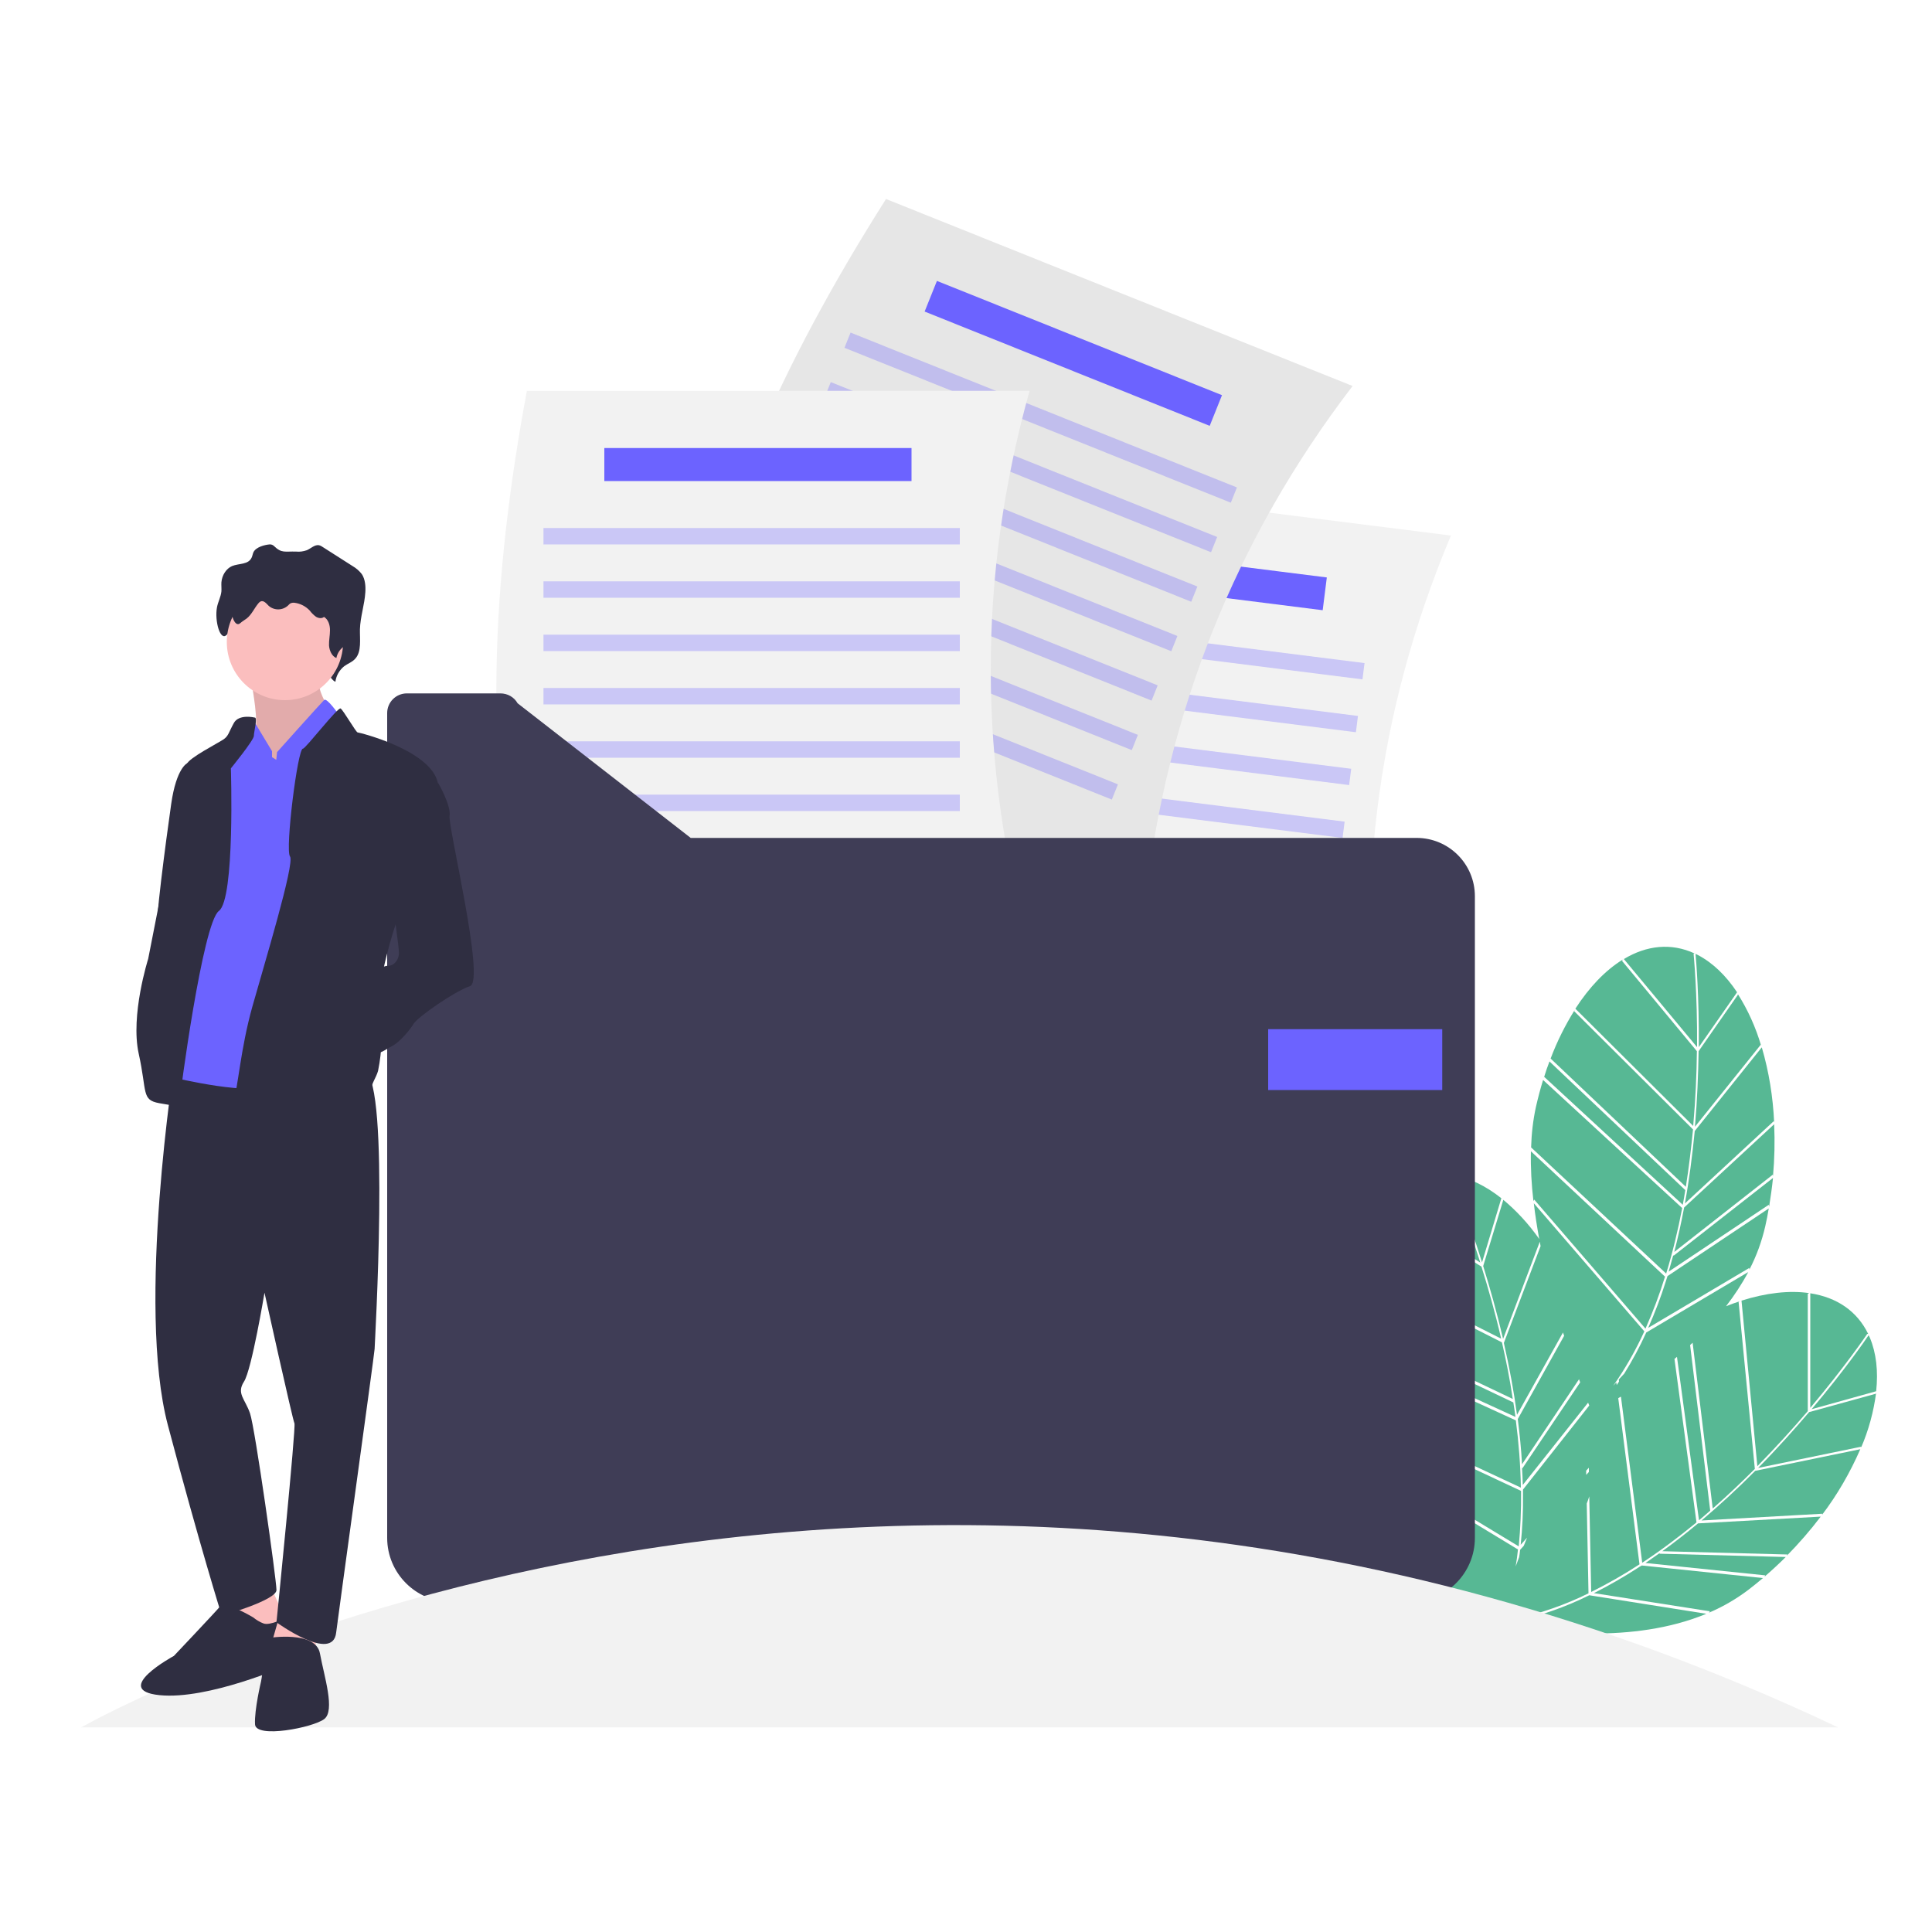 <?xml version="1.0" encoding="utf-8"?>
<!-- Generator: Adobe Illustrator 19.0.0, SVG Export Plug-In . SVG Version: 6.00 Build 0)  -->
<svg version="1.1" id="图层_1" xmlns="http://www.w3.org/2000/svg" xmlns:xlink="http://www.w3.org/1999/xlink" x="0px" y="0px"
	 viewBox="0 0 1000 1000" style="enable-background:new 0 0 1000 1000;" xml:space="preserve">
<style type="text/css">
	.st0{fill:#57B894;}
	.st1{fill:#F2F2F2;}
	.st2{fill:#6C63FF;}
	.st3{opacity:0.3;fill:#6C63FF;enable-background:new    ;}
	.st4{fill:#E6E6E6;}
	.st5{fill:#3F3D56;}
	.st6{fill:#FBBEBE;}
	.st7{opacity:0.1;enable-background:new    ;}
	.st8{fill:#2F2E41;}
</style>
<g id="_x23_chart_x28_have_x5B_folder_x2C_paper_x5D__x29_">
	<path class="st0" d="M879.2,544.1c-0.2,11.8-0.7,25.1-1.9,39.1l34.1-42.5l0.2,0.7c-2.8-9.6-6.9-18.7-12.3-27.2l0.3,0.6L879.2,544.1
		z"/>
	<path class="st0" d="M879.3,542l19.8-28.4c-5.7-8.6-12.5-15.2-20.3-19.3c-0.4-0.2-0.8-0.4-1.2-0.6
		C877.9,496.9,879.5,515.7,879.3,542z"/>
	<path class="st0" d="M915.7,624.5c0.8-5,1.5-9.9,2-14.8L866.2,650l-0.1-0.4c-0.8,2.9-1.6,5.8-2.4,8.6l51.8-34.6L915.7,624.5z"/>
	<path class="st0" d="M872.1,622.9l46-42.6l0.2,0.7c-0.6-13.2-2.7-26.3-6.4-38.9l-34.7,43.3C875.9,598.4,874.3,610.9,872.1,622.9z"
		/>
	<path class="st0" d="M876.3,584.6l-61.5-61.2l0.3-0.7c-5,8-9.2,16.4-12.5,25.2l70,66.4C874.2,604,875.4,593.9,876.3,584.6z"/>
	<path class="st0" d="M871,623.6c0.5-2.5,0.9-5.1,1.3-7.6L802,549.4l0.3-0.8c-1.2,3.1-2.3,6.3-3.3,9.6l0.3-0.8L871,623.6z"/>
	<path class="st0" d="M866.6,648l51-40l0.1,0.8c0.8-8.9,1-17.9,0.6-26.9L871.7,625C870.2,633,868.5,640.6,866.6,648z"/>
	<path class="st0" d="M794.1,620.9l57.6,66.8c3.9-8.8,7.3-17.8,10.1-26.9l-69.4-64.9c-0.2,8.6,0.3,17.2,1.3,25.8L794.1,620.9z"/>
	<path class="st0" d="M876.6,493.7l0.5-0.2c-12.1-5.6-24.8-4.2-36.6,2.9l37.9,45.6C878.6,513.6,876.6,494,876.6,493.7z"/>
	<path class="st0" d="M862.3,663c-2.6,8.3-5.7,16.4-9.2,24.3l52.3-31l0.1,0.8c3.7-7.1,6.4-14.6,8.2-22.4c0.7-3.1,1.3-6.1,1.8-9.2
		l-52.4,35C862.8,661.3,862.6,662.2,862.3,663z"/>
	<path class="st0" d="M878.3,544.1l-38.7-46.7l0.3-0.7c-8.9,5.5-17.2,14.1-24.5,25.4l61,60.7C877.6,568.9,878.2,555.8,878.3,544.1z"
		/>
	<path class="st0" d="M862.4,659.2c3.4-11.1,6.1-22.4,8.3-33.9L798.7,559c-1.4,4.5-2.6,9.1-3.7,13.9c-1.5,6.9-2.3,13.9-2.5,21
		L862.4,659.2L862.4,659.2z"/>
	<path class="st0" d="M936.4,730.9c-7.7,9-16.5,18.9-26.4,28.9l53.4-11l-0.2,0.7c4-9.2,6.6-18.8,7.9-28.8l-0.2,0.7L936.4,730.9z"/>
	<path class="st0" d="M967.8,692.3c-0.2-0.4-0.4-0.8-0.6-1.2c-1.8,2.7-12.5,18.2-29.5,38.3l33.4-9.3
		C972.2,709.8,971.2,700.4,967.8,692.3z"/>
	<path class="st0" d="M859,803.9c-2.5,1.7-4.9,3.4-7.3,5.1l62,6.4l-0.4,0.7c3.8-3.3,7.5-6.7,11-10.2l-65.3-1.7L859,803.9z"/>
	<path class="st0" d="M880.7,787l62.6-3.5l-0.3,0.7c8-10.5,14.6-22,19.9-34.1l-54.4,11.2C899.2,770.7,889.9,779.2,880.7,787z"/>
	<path class="st0" d="M860.4,802.9l64.8,1.7l-0.4,0.7c6.3-6.4,12.2-13.2,17.6-20.3l-63.5,3.5C872.8,793.6,866.6,798.4,860.4,802.9z"
		/>
	<path class="st0" d="M783.3,839.4c0.4-0.5,0.9-1,1.3-1.5c13-2.9,25.7-7.3,37.6-13.2l-0.9-46.5c0.5-1.2,0.9-2.4,1.3-3.7l1,49.5
		c8.6-4.3,16.9-9,25-14.3l-11-86c0.4-0.3,0.9-0.5,1.4-0.8l11,85.9l0.1,0c9.7-6.4,19-13.4,28-20.8l-11.4-84.6
		c0.4-0.4,0.9-0.7,1.3-1.1l11.4,84.6c2-1.7,3.9-3.3,5.8-5l-10.4-85.7c0.4-0.4,0.9-0.8,1.3-1.2l10.4,85.8
		c7.9-6.9,15.2-13.9,21.8-20.5l-8.4-86.4l0.7-0.4c-2.4,0.8-4.8,1.6-7.2,2.6c4.3-5.6,8.2-11.5,11.5-17.7l-52.8,31.3
		c-3.3,7.3-7.2,14.5-11.4,21.3c-0.9,1-1.9,2-2.8,3l0.1,1.1c-0.4,0.6-0.8,1.2-1.2,1.8l-0.2-1.4c-0.5,0.6-1,1.2-1.6,1.8
		c6.2-8.9,11.6-18.3,16.1-28.2l-57.2-66.3c0.7,6.2,1.7,12.4,2.8,18.5c-5.4-7.7-11.8-14.7-19.1-20.7l0.5,0.5l-10.4,34.2
		c3.5,11.3,7.1,24.1,10.3,37.7l19-50.3c0.1,0.8,0.3,1.5,0.4,2.3l-19,50.1c2.9,12.8,5.2,25.2,6.8,37.2l23.8-42.6
		c0.2,0.6,0.4,1.2,0.6,1.7l-24,43.1c1,8,1.8,15.8,2.2,23.4l29.5-44c0.2,0.5,0.4,1.1,0.6,1.6l-29.9,44.5l-0.2-0.3
		c0.2,3,0.3,6,0.4,8.9L822,726c0.2,0.6,0.4,1.1,0.6,1.5L788.3,771c0,0.9,0,1.8,0,2.7c0.1,8.7-0.3,17.3-1.2,25.9l3.3-3.7
		c-0.6,1.4-1.1,2.8-1.7,4.2l-1.9,2.1c-0.1,1.3-0.3,2.6-0.5,3.8c-0.6,1.6-1.2,3.2-1.8,4.8c0.5-2.9,0.9-5.9,1.2-8.8l-74.9-45.4
		c21.6,47,59.6,90.7,62.1,93.5c1.6-3.5,3.1-7.1,4.4-10.8c0.4-0.1,0.9-0.1,1.3-0.2c-0.2,0.4-0.3,0.9-0.5,1.3c-0.2,0-0.5,0.1-0.7,0.1
		c0.2,0,0.4,0.1,0.6,0.1c-0.9,2.6-1.9,5.1-3,7.6c1.5-1.5,3.7-3.9,6.5-6.9c17.2,3.3,63.4,9.9,101.7-6l-60.6-9.6
		C810.1,831.9,796.9,836.5,783.3,839.4z M821,761.2l1.4-1.5l0,2.2l-1.4,1.5L821,761.2z"/>
	<path class="st0" d="M966.5,690.4l0.5,0.1c-5.8-12-16.4-19-30-21.1l0,59.3C955.3,707,966.3,690.7,966.5,690.4z"/>
	<path class="st0" d="M847.5,811.7c-7.3,4.7-14.8,9-22.5,12.9L885,834l-0.4,0.7c7.3-3.1,14.3-7.2,20.6-12c2.5-1.9,4.9-3.9,7.3-5.9
		l-62.7-6.5C849,810.7,848.2,811.2,847.5,811.7z"/>
	<path class="st0" d="M909.6,758.9c9.7-9.9,18.5-19.6,26.1-28.5l0-60.7l0.7-0.4c-10.3-1.5-22.3-0.1-35,3.9L909.6,758.9z"/>
	<path class="st0" d="M777.1,620.2c-8.1-6.4-16.6-10.6-25.2-12c-0.5-0.1-0.9-0.1-1.3-0.2c1.3,3,8.7,20.3,16.5,45.4L777.1,620.2z"/>
	<path class="st0" d="M777.4,694.8L700,655.6l0-0.8c-2.3,9.1-3.6,18.4-4.1,27.8l87.1,41.5C781.5,713.8,779.5,703.9,777.4,694.8z"/>
	<path class="st0" d="M783.3,725.9l-87.5-41.7l0-0.8c-0.1,3.3-0.2,6.7-0.1,10.1l0-0.8l88.7,40.7C784.1,731,783.7,728.4,783.3,725.9z
		"/>
	<path class="st0" d="M787.3,771.7l-86-40.3c2.5,8.2,5.6,16.3,9.2,24.2l0.1-0.9l75.5,45.7C787,790.9,787.4,781.3,787.3,771.7z"/>
	<path class="st0" d="M749.6,608.2l0.4-0.4c-13.2-1.6-24.8,3.7-33.9,14l50.1,31.7C757.7,626.5,749.7,608.5,749.6,608.2z"/>
	<path class="st0" d="M766.8,655.6l-51.3-32.4l0.1-0.8c-6.7,7.9-12,18.7-15.4,31.7l76.8,38.8C773.9,679.4,770.3,666.8,766.8,655.6z"
		/>
	<path class="st0" d="M787.2,770c-0.2-11.6-1.1-23.2-2.6-34.8l-88.9-40.8c0.1,4.7,0.4,9.5,0.8,14.4c0.7,7,2.1,14,4.1,20.7L787.2,770
		L787.2,770z"/>
	<path class="st1" d="M714.8,564l-258.1-32.5c-11.7-97.3,6-192.3,36.2-286.8L751,277.2C712,369.9,700.6,465.5,714.8,564z"/>
	
		<rect x="527.2" y="288.9" transform="matrix(-0.992 -0.125 0.125 -0.992 1171.492 668.337)" class="st2" width="159" height="17.1"/>
	
		<rect x="491.1" y="329.5" transform="matrix(-0.992 -0.125 0.125 -0.992 1151.198 739.893)" class="st3" width="215.5" height="8.5"/>
	
		<rect x="487.6" y="356.9" transform="matrix(-0.992 -0.125 0.125 -0.992 1140.9 793.996)" class="st3" width="215.5" height="8.5"/>
	
		<rect x="484.2" y="384.3" transform="matrix(-0.992 -0.125 0.125 -0.992 1130.602 848.1)" class="st3" width="215.5" height="8.5"/>
	
		<rect x="480.7" y="411.7" transform="matrix(-0.992 -0.125 0.125 -0.992 1120.304 902.204)" class="st3" width="215.5" height="8.5"/>
	
		<rect x="477.3" y="439" transform="matrix(-0.992 -0.125 0.125 -0.992 1110.006 956.307)" class="st3" width="215.5" height="8.5"/>
	
		<rect x="473.8" y="466.4" transform="matrix(-0.992 -0.125 0.125 -0.992 1099.708 1010.411)" class="st3" width="215.5" height="8.5"/>
	
		<rect x="470.4" y="493.8" transform="matrix(-0.992 -0.125 0.125 -0.992 1089.41 1064.515)" class="st3" width="215.5" height="8.5"/>
	<path class="st4" d="M592.6,468.1l-241.5-96.8c13.3-97.1,54.4-184.5,107.5-268.3l241.5,96.8C639,279.6,603.7,369.3,592.6,468.1z"/>
	
		<rect x="476" y="174.3" transform="matrix(-0.928 -0.372 0.372 -0.928 1003.029 559.233)" class="st2" width="159" height="17.1"/>
	
		<rect x="430.9" y="211.8" transform="matrix(-0.928 -0.372 0.372 -0.928 958.159 617.037)" class="st3" width="215.5" height="8.5"/>
	
		<rect x="420.6" y="237.4" transform="matrix(-0.928 -0.372 0.372 -0.928 928.837 662.601)" class="st3" width="215.5" height="8.5"/>
	
		<rect x="410.3" y="263" transform="matrix(-0.928 -0.372 0.372 -0.928 899.515 708.166)" class="st3" width="215.5" height="8.5"/>
	
		<rect x="400.1" y="288.6" transform="matrix(-0.928 -0.372 0.372 -0.928 870.193 753.73)" class="st3" width="215.5" height="8.5"/>
	
		<rect x="389.8" y="314.3" transform="matrix(-0.928 -0.372 0.372 -0.928 840.871 799.295)" class="st3" width="215.5" height="8.5"/>
	
		<rect x="379.5" y="339.9" transform="matrix(-0.928 -0.372 0.372 -0.928 811.549 844.859)" class="st3" width="215.5" height="8.5"/>
	
		<rect x="369.3" y="365.5" transform="matrix(-0.928 -0.372 0.372 -0.928 782.227 890.423)" class="st3" width="215.5" height="8.5"/>
	<path class="st1" d="M532.9,491.4H272.7c-23.8-95.1-18.1-191.5,0-289.1h260.2C505.8,299.2,506.4,395.5,532.9,491.4z"/>
	<rect x="312.8" y="231.9" class="st2" width="159" height="17.1"/>
	<rect x="281.3" y="273.3" class="st3" width="215.5" height="8.5"/>
	<rect x="281.3" y="300.9" class="st3" width="215.5" height="8.5"/>
	<rect x="281.3" y="328.5" class="st3" width="215.5" height="8.5"/>
	<rect x="281.3" y="356.1" class="st3" width="215.5" height="8.5"/>
	<rect x="281.3" y="383.7" class="st3" width="215.5" height="8.5"/>
	<rect x="281.3" y="411.3" class="st3" width="215.5" height="8.5"/>
	<rect x="281.3" y="438.8" class="st3" width="215.5" height="8.5"/>
	<path class="st5" d="M357.5,433.7L267.9,364c-1.8-3.2-5.2-5.1-8.9-5.1h-48.4c-5.7,0-10.2,4.6-10.2,10.2l0,0v426.9
		c0,18.3,14.9,33.2,33.2,33.2h496.6c18.3,0,33.2-14.9,33.2-33.2V463.9c0-16.7-13.5-30.2-30.2-30.2H357.5z"/>
	<rect x="656.4" y="532.7" class="st2" width="90.1" height="31.5"/>
	<path class="st1" d="M42,894.1c0,0,411.9-235.6,909.4,0"/>
</g>
<g id="_x23_man_x28_stand_x29_">
	<path class="st6" d="M130.2,353.5c0,0,4.4,23.4,1.3,25.2c-2.5,1.6-4.9,3.3-7.1,5.3l8,11.1l19,4l18.1-16.8v-16.8
		c0,0-5.3-8.4-4.4-13.7S130.2,353.5,130.2,353.5z"/>
	<path class="st7" d="M130.2,353.5c0,0,4.4,23.4,1.3,25.2c-2.5,1.6-4.9,3.3-7.1,5.3l8,11.1l19,4l18.1-16.8v-16.8
		c0,0-5.3-8.4-4.4-13.7S130.2,353.5,130.2,353.5z"/>
	<path class="st8" d="M99.7,393.7l-2.7,1.3c0,0-5.7,2.2-8.4,21.2s-8.8,64.5-7.1,65.9s0.9,10.2,0.9,10.2l13.3-69.4L99.7,393.7z"/>
	<path class="st8" d="M131.2,285.8c-0.4,0.8-0.5,1.8-0.9,2.7c-1.7,3.9-6.6,3-10.2,4.5c-3,1.3-5.2,4.7-5.5,8.4
		c-0.1,1.6,0.1,3.2,0,4.7c-0.3,2.9-1.8,5.5-2.3,8.3c-1.3,6.9,1.7,17.9,5.1,14.1c1.1-1.2,2.4-2,3.6-3c3-2.8,4.6-7.1,7-10.6
		c0.3-0.5,0.7-0.9,1.2-1.2c1.8-0.9,3.4,1.5,4.8,3.1c2.8,3.1,7.6,3.3,10.6,0.5c0.2-0.2,0.5-0.4,0.7-0.7c0.4-0.6,1-1.2,1.6-1.6
		c0.7-0.3,1.5-0.4,2.2-0.2c3.5,0.6,6.6,2.5,8.8,5.3c1.2,1.4,2.2,3.1,3.6,4.3c1.4,1.1,3.5,1.5,4.8,0.2c2.6,1.8,3.5,5.7,3.5,9.2
		s-0.7,7-0.5,10.5s1.6,7.3,4.3,8.6c0.4-3.2,2.1-6.1,4.6-8.1c1.9-1.4,4.2-2.1,5.8-4c3.2-3.7,2.2-9.8,2.3-15.1
		c0.2-6.5,2.4-12.7,2.8-19.2c0.2-3.2-0.1-6.7-1.8-9.3c-1.3-1.7-2.9-3.1-4.8-4.2l-15.2-9.7c-0.7-0.5-1.4-0.9-2.2-1.1
		c-2.2-0.4-4.2,1.7-6.3,2.6c-1.8,0.6-3.6,0.9-5.5,0.7c-5.9-0.2-7.5,1-11.5-2.9c-0.6-0.6-1.5-0.9-2.4-0.8
		C137.1,282,132.5,283.1,131.2,285.8z"/>
	<polygon class="st6" points="139.5,819.9 148.8,840.3 130.7,846.4 121.4,841.6 123.6,819.9 	"/>
	<path class="st8" d="M131.1,837.2c0,0-14.6-8.8-17.2-5.7S90,857.1,90,857.1s-32.7,17.7-7.5,20.3s66.3-15.5,66.3-15.5
		s2.2-23.9,0.4-24.3s-9.3,4-12.8,2.7C134.5,839.6,132.7,838.5,131.1,837.2z"/>
	<polygon class="st6" points="163.4,841.6 163.4,859.7 139.5,854.4 144.8,835.8 	"/>
	<path class="st8" d="M139.1,847.8c0,0,24.3-4,26.5,8s8,29.6,2.2,34s-35.4,10.2-35.8,2.7s3.1-22.1,3.1-22.1s2.2-11.5,0.9-14.6
		S139.1,847.8,139.1,847.8z"/>
	<path class="st8" d="M90.5,549.2c0,0-20,126.6-3.6,188.5s27.9,98.6,27.9,98.6s28.3-8,28.3-13.3s-11.1-84-13.7-91.5
		s-7.1-10.2-3.1-16.4s10.6-46,10.6-46s14.6,65.9,15.5,67.6s-9.3,103-9.3,103s29.2,21.2,30.9,5.3c0.4-4,19.9-145,19.9-146.8
		s8-137.1-4.9-143.7C176.2,548,90.5,549.2,90.5,549.2z"/>
	<circle class="st6" cx="147.5" cy="332.3" r="30.1"/>
	<path class="st2" d="M140.8,391.9v-3.1l-8.8-14.6c0,0-8.8,0.9-10.2,4.9c-1.3,4-16.4,35.8-16.4,35.8L89.6,557.7
		c0,0,43.8,10.6,50.4,3.1c6.6-7.5,31.8-171.1,31.8-171.1l3.5-19.9c0,0-6.1-8.8-7.5-7.5s-24.4,27-24.4,27l-0.4,4L140.8,391.9z"/>
	<path class="st8" d="M131.8,371.4c0,0-8.2-2-10.8,2.9c-2.7,4.9-2.7,6.6-5.3,8.4s-18.1,9.7-19,12.8S76.7,496.3,76.7,496.3
		s-9.3,29.2-4.9,49.1s1.3,23.9,10.6,25.6s10.6,1.8,10.6-0.9s11.9-92.4,20.3-98.6c8.4-6.2,6.2-73.8,6.2-73.8s11.9-14.6,11.9-16.8
		S133.5,371.2,131.8,371.4z"/>
	<path class="st8" d="M156.8,387.5c1.2,0.2,18.1-21.7,19.5-20.8s8,12.4,8.8,12.4s38.5,9.3,41.6,26.5s-21.7,72.1-21.7,72.1
		s-10.6,31.4-8.4,45.1c1.5,10.4,1.2,21.1-0.9,31.4c-0.9,3.5-4,7.5-3.1,9.3s-19.5-2.2-27.9,2.7c-8.4,4.9-46,8.4-43.8,3.1
		s3.5-26.1,9.7-48.2s22.1-74.3,19.5-77.8S154.1,387.1,156.8,387.5z"/>
	<path class="st8" d="M221.3,400.3l5.7,5.3c0,0,6.6,11.5,5.7,16.8s18.6,85.3,10.6,88s-27,15.9-29.2,19.5s-7.5,9.7-11.1,11.5
		c-3.5,1.8-7.1,4.9-9.3,3.1s-7.1-38-3.5-39.3c3.5-1.3,7.1-5.3,10.6-5.3s5.7-3.5,5.7-6.6c0-3.1-2.7-21.7-2.7-21.7l-5.7-43.8
		L221.3,400.3z"/>
	<path class="st8" d="M136.5,290.2c-0.4,0.6-0.5,1.4-0.8,2c-1.5,3-5.9,2.3-9,3.4c-2.7,1-4.6,3.5-4.8,6.3c-0.1,1.2,0.1,2.4,0,3.6
		c-0.2,2.2-1.6,4.1-2,6.3c-1.1,5.2,1.5,13.5,4.5,10.7c1-0.9,2.1-1.5,3.2-2.3c2.7-2.1,4-5.4,6.2-8c0.3-0.4,0.7-0.7,1.1-0.9
		c1.6-0.7,3,1.1,4.2,2.3c2.9,2.5,7.2,2.4,10-0.2c0.4-0.5,0.9-0.9,1.4-1.2c0.6-0.2,1.3-0.3,2-0.2c3,0.4,5.7,1.8,7.8,4
		c0.9,1.2,2,2.3,3.2,3.2c1.3,0.8,3.1,1.1,4.2,0.1c2.3,1.4,3.1,4.3,3.1,6.9c0,2.7-0.6,5.3-0.5,7.9c0.2,2.6,1.4,5.5,3.8,6.5
		c0.5-2.5,1.9-4.7,4.1-6.1c1.7-1.1,3.7-1.6,5.1-3c2.8-2.8,1.9-7.4,2.1-11.4c0.1-4.9,2.1-9.6,2.5-14.5c0.2-2.5-0.1-5.1-1.6-7
		c-1.2-1.3-2.6-2.4-4.3-3.1l-13.4-7.4c-0.6-0.4-1.3-0.7-2-0.8c-2-0.3-3.7,1.3-5.6,2c-1.6,0.5-3.2,0.6-4.9,0.5
		c-5.2-0.1-6.7,0.7-10.2-2.2c-0.6-0.5-1.4-0.7-2.1-0.6C141.7,287.4,137.6,288.2,136.5,290.2z"/>
</g>
</svg>

